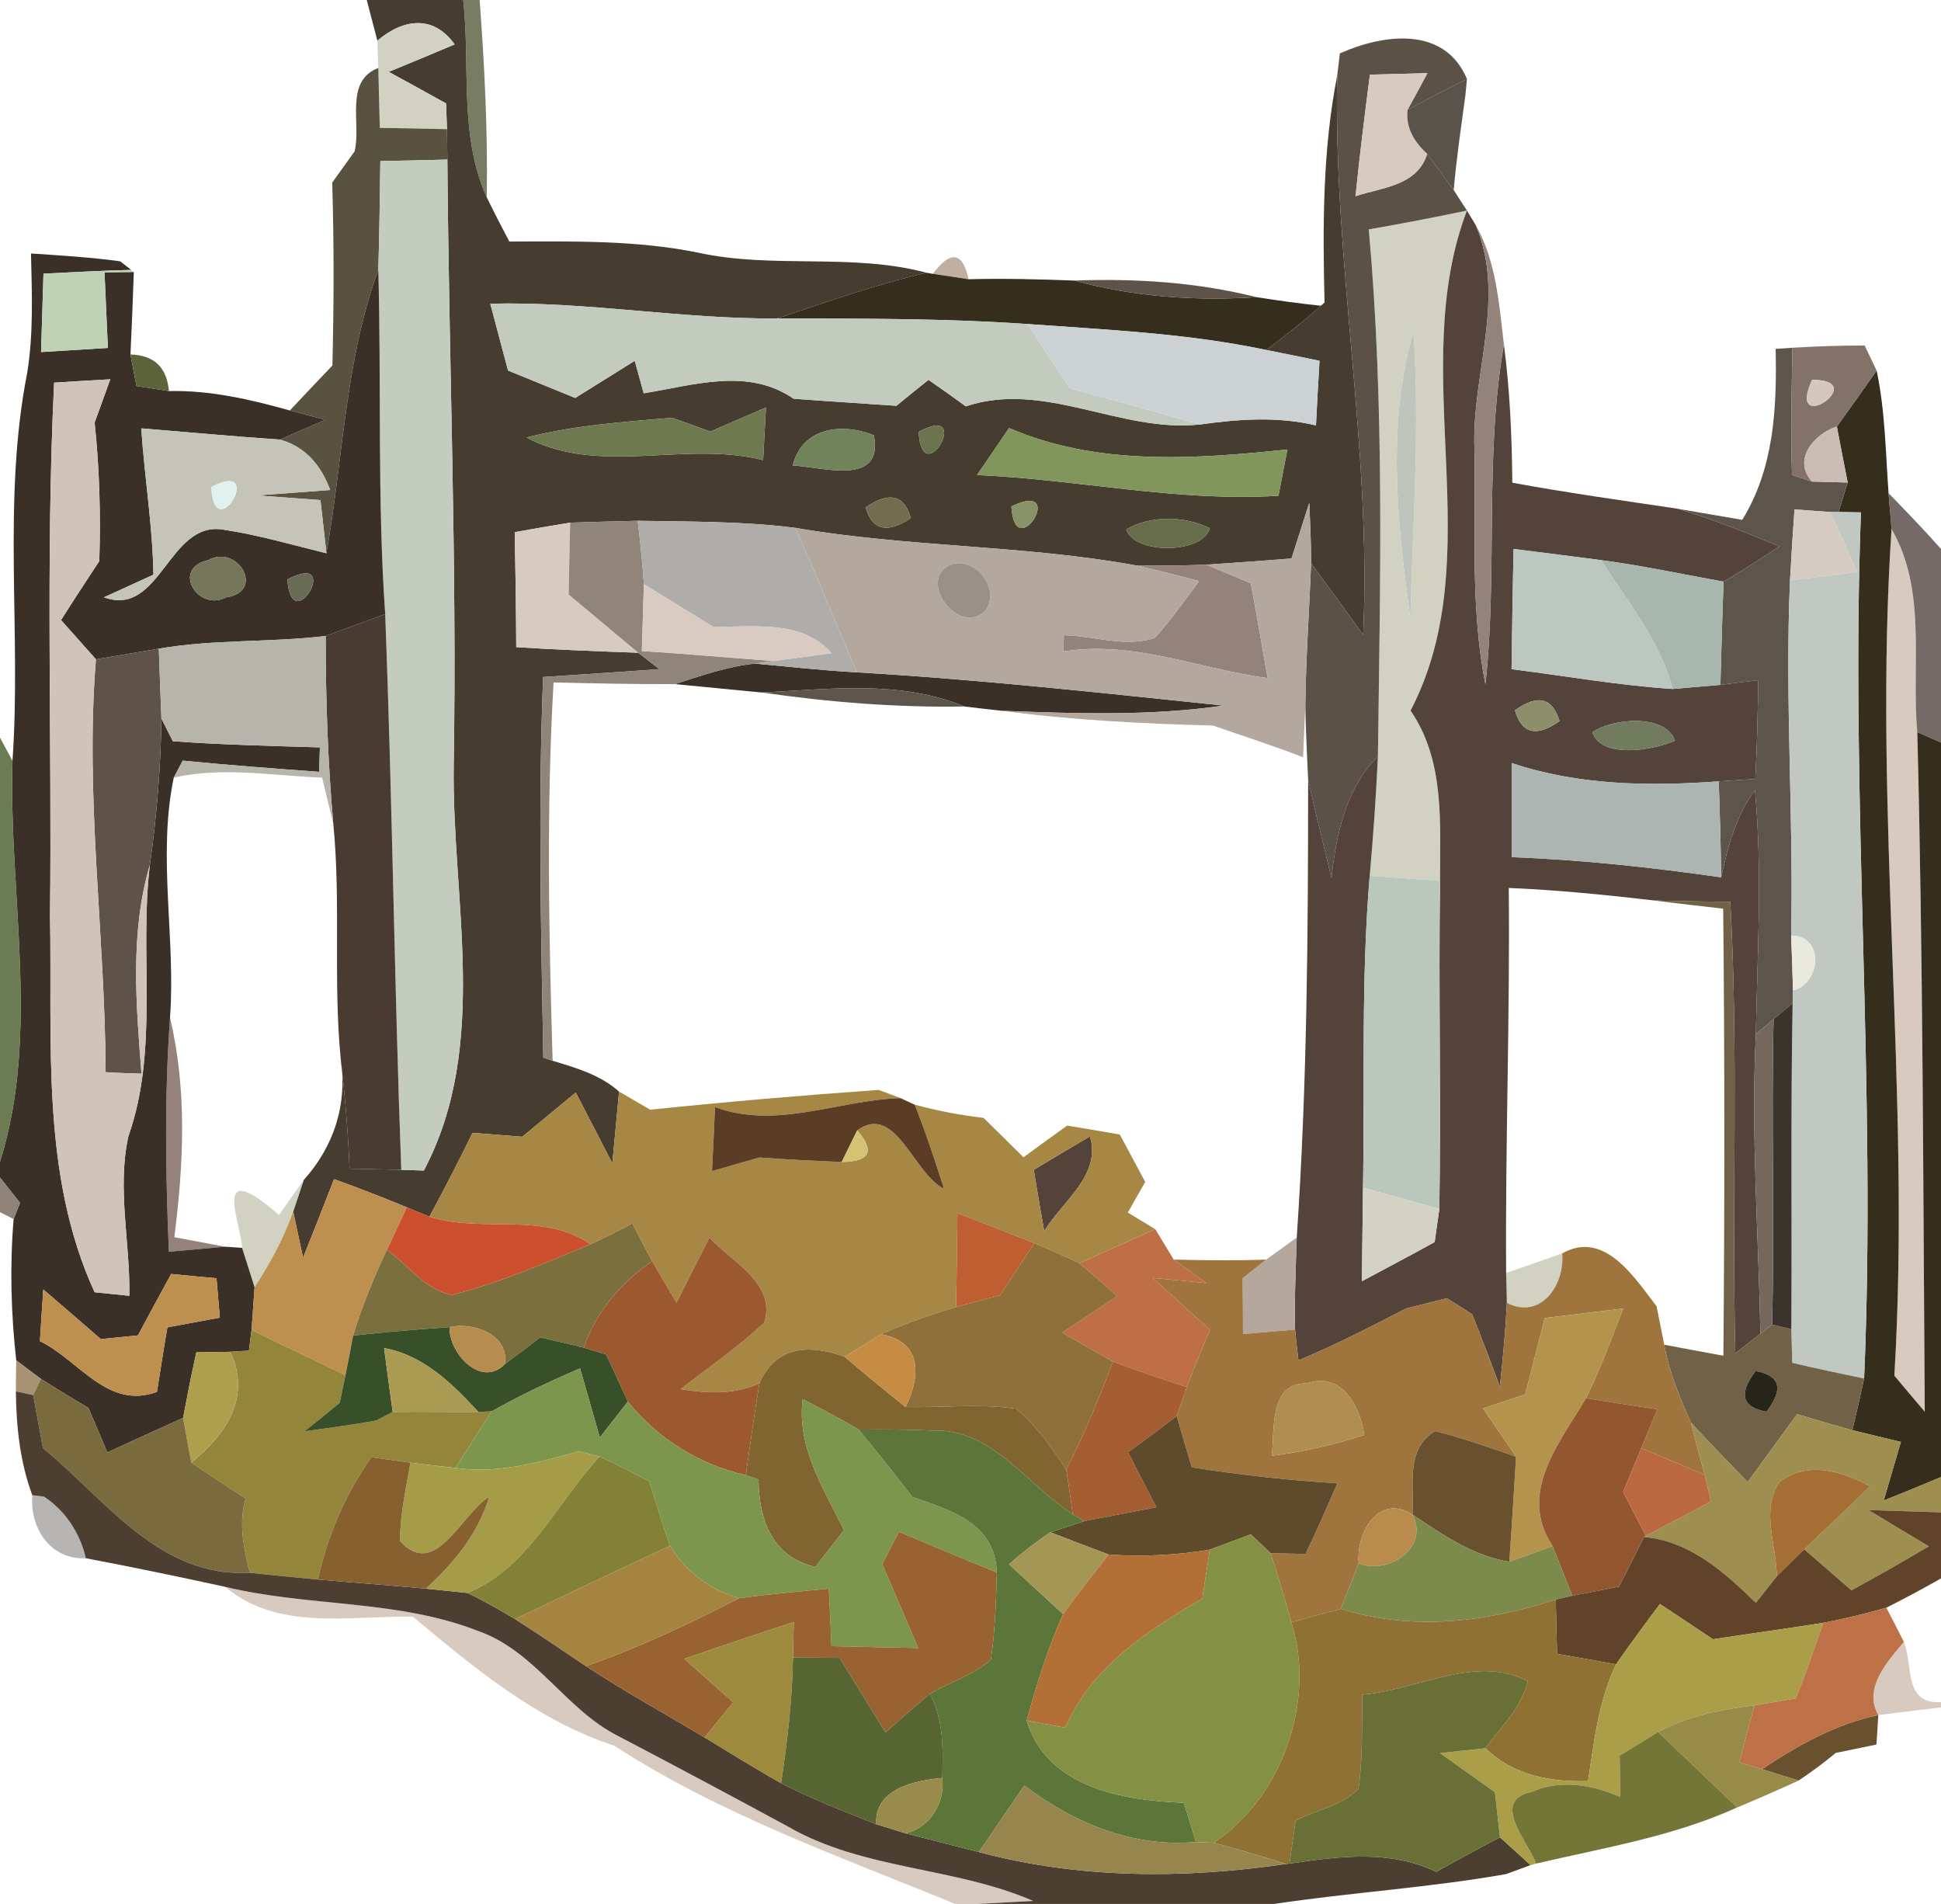 <?xml version="1.0" encoding="UTF-8" ?>
<!DOCTYPE svg PUBLIC "-//W3C//DTD SVG 1.1//EN" "http://www.w3.org/Graphics/SVG/1.1/DTD/svg11.dtd">
<svg width="104pt" height="102pt" viewBox="0 0 104 102" version="1.1" xmlns="http://www.w3.org/2000/svg">
<g id="#473c30ff">
<path fill="#473c30" opacity="1.00" d=" M 19.65 0.00 L 24.82 0.00 C 25.21 3.52 24.58 7.25 26.08 10.57 C 26.47 11.37 26.88 12.16 27.29 12.94 C 30.66 12.93 34.06 12.86 37.38 13.53 C 41.42 14.42 45.63 13.54 49.64 14.61 C 46.92 15.25 44.29 16.18 41.64 17.06 C 36.50 17.10 31.41 16.14 26.27 16.27 C 26.51 17.16 26.98 18.95 27.22 19.85 C 28.42 20.34 29.62 20.83 30.82 21.32 C 31.88 20.66 32.95 19.99 34.01 19.33 C 34.13 19.76 34.37 20.64 34.49 21.07 C 37.16 20.64 40.07 19.67 42.52 21.36 C 44.35 21.50 46.19 21.61 48.03 21.74 C 48.60 21.27 49.17 20.81 49.75 20.35 C 50.42 20.81 51.09 21.29 51.75 21.77 C 55.95 20.36 60.04 23.21 64.31 22.74 C 66.37 22.45 68.46 22.30 70.51 22.79 C 70.57 21.63 70.63 20.48 70.70 19.33 C 69.75 19.13 68.80 18.94 67.85 18.75 C 68.84 17.99 69.85 17.23 70.77 16.38 L 70.97 16.21 C 70.87 12.14 70.86 8.05 71.65 4.04 C 71.43 14.06 73.50 23.99 73.04 34.01 C 72.11 32.73 71.19 31.45 70.25 30.18 C 70.25 29.10 70.20 28.02 70.15 26.94 C 69.91 27.68 69.44 29.17 69.20 29.92 C 67.68 30.04 66.16 30.15 64.64 30.25 C 63.38 30.30 62.12 30.32 60.86 30.29 C 54.82 29.19 48.65 29.32 42.62 28.28 C 39.82 27.92 36.99 27.95 34.17 27.90 C 33.27 27.92 31.46 27.97 30.55 28.00 C 29.56 28.16 28.57 28.33 27.58 28.51 C 27.62 30.57 27.65 32.62 27.66 34.67 C 29.84 34.81 32.02 34.89 34.20 34.97 C 34.48 35.19 35.05 35.63 35.33 35.85 C 33.25 36.00 31.18 36.13 29.10 36.27 C 28.83 43.06 28.99 49.86 29.11 56.66 L 29.61 56.83 C 30.87 57.21 32.16 57.58 33.17 58.48 C 33.08 59.44 32.90 61.36 32.81 62.32 C 32.16 61.06 31.50 59.79 30.85 58.53 C 29.89 59.32 28.94 60.11 27.98 60.90 C 27.32 60.85 25.98 60.74 25.32 60.69 C 24.58 62.20 23.81 63.70 23.01 65.18 C 22.70 65.06 22.10 64.81 21.80 64.68 C 20.51 64.15 19.21 63.64 17.90 63.17 C 17.35 64.58 16.80 65.98 16.24 67.38 C 16.10 66.76 15.84 65.52 15.71 64.90 C 15.85 64.48 16.13 63.64 16.27 63.22 C 17.92 61.39 18.63 59.12 18.25 56.66 C 18.48 58.64 18.65 60.62 18.73 62.61 C 19.65 62.63 20.58 62.65 21.50 62.67 C 21.81 62.68 22.41 62.70 22.71 62.71 C 26.26 55.99 24.20 48.22 24.31 40.99 C 24.49 30.17 24.05 19.36 23.97 8.55 L 23.95 6.92 C 23.94 6.57 23.91 5.88 23.90 5.54 C 23.13 5.11 21.60 4.27 20.83 3.85 C 21.71 3.49 23.48 2.75 24.36 2.38 C 23.24 0.80 21.63 0.98 20.22 2.18 C 20.08 1.63 19.79 0.54 19.65 0.00 M 28.21 23.44 C 32.12 25.51 36.72 23.59 40.89 24.65 C 40.93 23.95 41.00 22.54 41.04 21.83 C 40.04 22.26 39.05 22.69 38.06 23.12 C 37.55 22.93 36.51 22.56 36.00 22.38 C 33.39 22.61 30.76 22.78 28.21 23.44 M 42.48 24.94 C 44.02 25.00 47.37 26.10 46.82 23.32 C 45.13 22.63 42.97 22.89 42.48 24.94 M 49.22 23.14 C 49.43 26.44 52.19 21.51 49.22 23.14 M 54.07 22.93 C 53.64 23.56 52.78 24.82 52.35 25.45 C 57.75 25.68 63.08 26.90 68.50 26.56 C 68.62 25.94 68.86 24.70 68.98 24.08 C 64.02 24.60 58.77 24.97 54.07 22.93 M 46.38 27.18 C 46.73 28.41 47.54 28.60 48.80 27.76 C 48.46 26.51 47.65 26.32 46.38 27.18 M 54.19 27.13 C 54.38 30.37 57.26 25.65 54.19 27.13 M 60.35 28.36 C 60.78 29.73 64.47 29.67 64.82 28.30 C 63.48 27.63 61.66 27.60 60.35 28.36 Z" />
</g>
<g id="#515838c8">
<path fill="#515838" opacity="0.78" d=" M 24.82 0.00 L 25.70 0.00 C 25.96 3.52 26.14 7.04 26.08 10.57 C 24.58 7.25 25.21 3.52 24.82 0.00 Z" />
</g>
<g id="#d2d2c2ff">
<path fill="#d2d2c2" opacity="1.00" d=" M 20.22 2.18 C 21.63 0.98 23.24 0.80 24.36 2.38 C 23.48 2.75 21.71 3.49 20.83 3.85 C 21.60 4.27 23.13 5.11 23.90 5.54 C 23.91 5.88 23.94 6.57 23.95 6.92 C 22.75 6.89 21.55 6.87 20.35 6.85 C 20.33 6.05 20.29 4.44 20.27 3.64 C 20.26 3.27 20.23 2.54 20.22 2.18 Z" />
<path fill="#d2d2c2" opacity="1.00" d=" M 73.34 12.29 C 75.10 11.98 76.85 11.65 78.60 11.28 C 75.33 19.89 79.90 29.76 75.58 38.07 C 77.43 40.76 77.15 44.09 77.16 47.19 C 76.22 47.12 74.33 46.99 73.39 46.92 C 73.58 44.79 73.73 42.65 73.83 40.51 C 73.95 31.11 74.19 21.67 73.34 12.29 M 75.57 33.14 C 75.69 28.03 76.09 22.90 75.73 17.80 C 74.29 22.67 74.87 28.13 75.57 33.14 Z" />
<path fill="#d2d2c2" opacity="1.00" d=" M 14.95 65.09 C 15.28 64.62 15.94 63.69 16.27 63.22 C 16.13 63.64 15.85 64.48 15.71 64.90 C 15.21 66.34 14.47 67.68 13.64 68.96 C 13.47 68.43 13.14 67.38 12.97 66.85 C 12.95 65.61 11.22 61.84 14.95 65.09 Z" />
<path fill="#d2d2c2" opacity="1.00" d=" M 80.70 68.20 C 81.45 67.94 82.95 67.41 83.70 67.15 C 83.86 68.80 82.58 70.73 80.74 69.80 C 80.73 69.40 80.71 68.60 80.70 68.20 Z" />
</g>
<g id="#5c5147ff">
<path fill="#5c5147" opacity="1.00" d=" M 71.79 2.86 C 74.10 1.83 77.39 1.36 78.60 4.23 C 77.53 4.76 76.47 5.32 75.42 5.88 C 75.69 5.39 76.22 4.41 76.48 3.92 C 75.71 3.94 74.17 3.98 73.40 4.00 C 73.12 6.17 72.85 8.33 72.63 10.51 C 74.08 10.03 75.93 9.96 76.47 8.24 C 76.94 8.89 77.42 9.54 77.89 10.18 C 78.07 10.46 78.42 11.01 78.60 11.28 C 76.85 11.65 75.10 11.98 73.34 12.29 C 74.19 21.67 73.95 31.11 73.83 40.51 C 72.10 42.28 71.60 44.67 71.34 47.04 C 70.93 45.28 70.47 43.53 70.09 41.76 C 70.03 40.43 69.96 39.11 69.94 37.78 C 69.97 35.24 70.15 32.71 70.25 30.18 C 71.19 31.45 72.11 32.73 73.04 34.01 C 73.50 23.99 71.43 14.06 71.65 4.04 L 71.79 2.86 Z" />
</g>
<g id="#595240ff">
<path fill="#595240" opacity="1.00" d=" M 19.00 8.11 C 19.37 6.64 18.43 4.35 20.27 3.64 C 20.29 4.44 20.33 6.05 20.35 6.85 C 21.55 6.87 22.75 6.89 23.95 6.92 L 23.97 8.55 C 22.77 8.58 21.58 8.61 20.38 8.63 C 20.35 10.58 20.33 12.53 20.27 14.47 C 18.48 19.36 18.39 24.58 17.49 29.64 C 17.41 28.93 17.25 27.50 17.17 26.79 C 16.32 26.73 14.60 26.60 13.75 26.54 C 15.06 26.45 16.38 26.35 17.69 26.25 C 17.21 24.94 16.36 23.92 14.99 23.55 C 15.60 23.28 16.81 22.76 17.42 22.49 L 15.53 21.99 C 16.29 21.18 17.05 20.38 17.81 19.58 C 17.89 16.31 17.90 13.05 17.80 9.78 C 18.10 9.36 18.70 8.53 19.00 8.11 Z" />
</g>
<g id="#d8cabeff">
<path fill="#d8cabe" opacity="1.00" d=" M 73.40 4.00 C 74.17 3.98 75.71 3.94 76.48 3.92 C 76.22 4.41 75.69 5.39 75.42 5.88 C 75.32 6.73 75.67 7.51 76.47 8.24 C 75.93 9.96 74.08 10.03 72.63 10.51 C 72.85 8.33 73.12 6.17 73.40 4.00 Z" />
<path fill="#d8cabe" opacity="1.00" d=" M 27.58 28.51 C 28.57 28.33 29.56 28.16 30.55 28.00 C 30.52 29.28 30.49 30.56 30.47 31.85 C 31.71 32.88 32.95 33.93 34.20 34.97 C 32.02 34.89 29.84 34.81 27.66 34.67 C 27.65 32.62 27.62 30.57 27.58 28.51 Z" />
<path fill="#d8cabe" opacity="1.00" d=" M 101.35 28.34 C 103.27 31.66 102.40 35.58 102.73 39.22 C 103.04 51.35 103.04 63.49 103.13 75.63 C 102.58 74.99 102.04 74.34 101.50 73.70 C 102.41 58.58 100.34 43.45 101.35 28.34 Z" />
<path fill="#d8cabe" opacity="1.00" d=" M 12.06 85.01 C 16.55 86.10 21.32 85.68 25.65 87.39 C 28.71 88.47 30.31 91.61 33.17 93.03 C 36.20 94.62 39.21 96.22 42.21 97.85 C 46.26 100.19 51.12 100.00 55.36 101.84 L 52.39 102.00 L 51.18 102.00 C 45.01 99.46 38.58 97.21 32.91 93.52 C 28.77 92.17 25.42 89.36 22.12 86.61 C 18.71 86.55 14.90 87.40 12.06 85.01 Z" />
<path fill="#d8cabe" opacity="1.00" d=" M 102.01 87.96 C 102.52 89.20 101.97 91.31 104.00 91.19 L 104.00 91.47 C 103.16 91.57 101.48 91.78 100.64 91.88 C 99.81 90.44 101.14 89.00 102.01 87.96 Z" />
</g>
<g id="#463e36e3">
<path fill="#463e36" opacity="0.89" d=" M 78.60 4.23 C 78.58 4.44 78.54 4.87 78.52 5.08 C 78.29 6.78 78.04 8.47 77.89 10.18 C 77.42 9.54 76.94 8.89 76.47 8.24 C 75.67 7.51 75.32 6.73 75.42 5.88 C 76.47 5.32 77.53 4.76 78.60 4.23 Z" />
</g>
<g id="#c4ccbfff">
<path fill="#c4ccbf" opacity="1.00" d=" M 20.38 8.63 C 21.58 8.61 22.77 8.58 23.97 8.55 C 24.05 19.36 24.49 30.17 24.31 40.99 C 24.20 48.22 26.26 55.99 22.71 62.71 C 22.41 62.70 21.81 62.68 21.50 62.67 C 21.13 52.75 21.02 42.82 20.64 32.90 C 20.21 26.77 20.44 20.61 20.27 14.47 C 20.33 12.53 20.35 10.58 20.38 8.63 Z" />
</g>
<g id="#53433aff">
<path fill="#53433a" opacity="1.00" d=" M 78.60 11.28 L 79.07 12.06 C 80.72 15.94 78.85 20.03 79.00 24.03 C 79.09 28.24 78.76 32.50 79.59 36.66 C 80.25 30.60 79.53 24.47 80.58 18.45 C 80.90 20.90 81.01 23.38 81.03 25.86 C 83.96 26.40 86.91 26.81 89.86 27.25 C 91.73 27.79 93.54 28.53 95.35 29.27 C 94.36 29.92 93.37 30.57 92.35 31.16 C 90.16 30.77 88.00 30.30 85.80 30.01 C 84.23 29.80 82.67 29.61 81.10 29.41 C 81.05 31.55 81.02 33.70 80.99 35.85 C 83.87 36.21 86.73 36.72 89.63 36.91 C 90.27 36.86 91.54 36.74 92.18 36.69 C 92.69 36.62 93.70 36.50 94.21 36.44 C 94.18 38.20 94.15 39.97 94.05 41.73 C 93.56 41.76 92.58 41.83 92.09 41.86 C 88.37 42.13 84.58 42.08 81.00 40.88 C 81.00 42.56 81.00 44.24 81.00 45.92 C 84.76 46.06 88.50 46.47 92.22 47.00 C 92.58 45.36 93.01 43.70 94.03 42.33 C 94.44 46.68 94.16 51.05 94.08 55.40 C 93.81 60.75 94.23 66.10 94.32 71.45 C 93.99 71.71 93.32 72.24 92.98 72.50 C 92.78 64.44 93.16 56.36 92.71 48.31 C 91.35 48.30 89.99 48.28 88.63 48.24 C 86.04 47.94 83.45 47.68 80.84 47.57 C 80.91 54.44 80.65 61.32 80.70 68.20 C 80.71 68.60 80.73 69.40 80.74 69.80 C 80.66 71.30 80.53 72.79 80.36 74.28 C 79.89 72.99 79.39 71.69 78.88 70.41 C 78.54 70.19 77.86 69.76 77.52 69.55 C 76.98 69.69 75.89 69.96 75.34 70.10 C 73.44 71.08 71.54 72.06 69.57 72.88 C 69.52 72.47 69.43 71.64 69.39 71.23 C 69.35 69.59 69.43 67.94 69.48 66.30 C 70.04 58.13 70.09 49.94 70.09 41.76 C 70.47 43.53 70.93 45.28 71.34 47.04 C 71.60 44.67 72.10 42.28 73.83 40.51 C 73.73 42.65 73.58 44.79 73.39 46.92 C 72.92 52.48 73.13 58.06 73.03 63.63 C 73.01 65.30 72.99 66.97 72.97 68.64 C 74.27 67.94 75.58 67.26 76.87 66.54 C 76.93 66.10 77.06 65.21 77.12 64.77 C 77.22 58.91 77.07 53.05 77.16 47.19 C 77.15 44.09 77.43 40.76 75.58 38.07 C 79.90 29.76 75.33 19.89 78.60 11.28 M 81.17 38.06 C 81.54 39.32 82.34 39.50 83.56 38.63 C 83.18 37.37 82.38 37.18 81.17 38.06 M 85.32 39.23 C 85.82 40.66 88.55 40.21 89.74 39.68 C 89.26 38.25 86.45 38.45 85.32 39.23 Z" />
<path fill="#53433a" opacity="1.00" d=" M 55.39 62.67 C 56.39 62.07 57.39 61.47 58.40 60.88 C 59.03 62.95 56.90 64.38 55.95 65.96 C 55.75 64.86 55.57 63.77 55.39 62.67 Z" />
</g>
<g id="#93837aff">
<path fill="#93837a" opacity="1.00" d=" M 79.07 12.06 C 80.17 14.00 80.32 16.28 80.58 18.45 C 79.53 24.47 80.25 30.60 79.59 36.66 C 78.76 32.50 79.09 28.24 79.00 24.03 C 78.85 20.03 80.72 15.94 79.07 12.06 Z" />
<path fill="#93837a" opacity="1.00" d=" M 60.86 30.29 C 62.12 30.32 63.38 30.30 64.64 30.25 C 65.24 30.50 66.42 31.00 67.02 31.25 C 67.33 32.94 67.63 34.63 67.92 36.33 C 64.27 35.84 60.73 34.30 56.98 34.90 L 57.00 34.03 C 58.61 34.06 60.31 34.71 61.88 34.17 C 62.74 33.21 63.49 32.16 64.25 31.13 C 63.13 30.83 62.00 30.55 60.86 30.29 Z" />
<path fill="#93837a" opacity="1.00" d=" M 9.05 67.06 C 8.87 62.88 8.81 58.70 9.11 54.52 C 10.03 58.41 9.84 62.36 9.34 66.28 C 10.02 66.41 11.37 66.66 12.05 66.79 C 11.30 66.86 9.80 66.99 9.05 67.06 Z" />
</g>
<g id="#3a3027ff">
<path fill="#3a3027" opacity="1.00" d=" M 1.66 13.58 C 3.26 13.69 4.86 13.78 6.44 14.00 L 7.03 14.46 C 5.46 14.50 3.90 14.58 2.33 14.66 C 2.29 16.06 2.24 17.46 2.20 18.86 C 3.39 18.79 4.59 18.71 5.78 18.64 C 5.72 17.29 5.66 15.94 5.60 14.59 L 7.17 14.57 C 7.12 16.05 7.06 17.52 6.99 18.99 C 7.07 19.42 7.23 20.26 7.31 20.68 C 7.74 20.75 8.61 20.88 9.05 20.95 C 11.26 20.90 13.42 21.40 15.53 21.99 L 17.42 22.49 C 16.81 22.76 15.60 23.28 14.99 23.55 C 12.51 23.38 10.04 23.15 7.57 22.95 C 7.74 25.57 8.18 28.17 8.22 30.79 C 7.56 31.09 6.23 31.70 5.57 32.00 C 8.60 33.10 9.02 27.91 11.94 28.37 C 13.82 28.65 15.65 29.19 17.49 29.64 C 18.39 24.58 18.48 19.36 20.27 14.47 C 20.44 20.61 20.21 26.77 20.64 32.90 C 19.84 33.19 18.25 33.78 17.45 34.07 C 14.48 34.43 11.46 34.24 8.51 34.75 C 7.67 34.89 5.98 35.18 5.14 35.32 C 4.67 34.79 3.73 33.74 3.27 33.22 C 3.94 32.16 4.63 31.11 5.32 30.06 C 5.40 27.58 5.33 25.10 5.07 22.64 C 5.28 22.06 5.70 20.90 5.91 20.32 C 5.16 20.36 3.66 20.45 2.90 20.50 C 2.44 30.00 2.79 39.54 2.68 49.05 C 2.81 55.81 2.17 62.92 5.07 69.23 C 5.54 69.28 6.46 69.37 6.93 69.42 C 6.98 66.57 6.26 63.68 6.88 60.87 C 8.53 56.19 7.45 51.16 8.03 46.33 C 8.40 43.73 8.61 41.12 8.65 38.50 C 8.80 38.80 9.11 39.41 9.26 39.71 C 11.88 39.90 14.51 39.96 17.14 40.04 L 17.10 41.35 C 14.66 41.17 12.23 40.99 9.79 40.75 C 9.67 40.98 9.43 41.44 9.31 41.66 C 8.43 45.87 9.42 50.24 9.11 54.52 C 8.81 58.70 8.87 62.88 9.05 67.06 C 9.80 66.99 11.30 66.86 12.05 66.79 L 12.97 66.85 C 13.14 67.38 13.47 68.43 13.64 68.96 C 13.60 69.53 13.52 70.68 13.48 71.25 C 13.44 71.53 13.37 72.08 13.34 72.36 C 13.09 72.37 12.59 72.40 12.34 72.42 L 10.52 72.45 C 10.26 73.61 10.03 74.79 9.81 75.96 C 8.45 76.57 7.10 77.19 5.75 77.81 C 5.50 77.21 4.99 76.02 4.74 75.43 C 3.88 74.92 3.03 74.40 2.19 73.87 C 1.86 73.62 1.20 73.13 0.87 72.88 C 0.59 70.37 0.52 67.83 0.73 65.31 L 1.07 64.44 C 0.80 64.10 0.27 63.42 0.00 63.08 L 0.00 62.25 C 2.17 55.32 0.45 47.90 0.67 40.76 C 1.15 33.83 0.11 26.82 1.46 19.96 C 1.80 17.85 1.71 15.71 1.66 13.58 M 11.16 30.01 C 9.16 30.43 10.60 32.80 12.12 32.00 C 14.26 31.68 12.71 29.12 11.16 30.01 M 15.40 31.04 C 15.62 34.31 18.40 29.46 15.40 31.04 M 9.17 68.25 C 8.57 69.35 7.98 70.44 7.39 71.54 C 6.89 71.59 5.90 71.69 5.40 71.74 C 4.38 70.85 3.35 69.96 2.32 69.08 C 2.27 69.77 2.18 71.16 2.14 71.85 C 4.26 72.88 5.74 75.53 8.41 74.57 C 8.59 73.42 8.77 72.26 8.97 71.11 C 9.67 70.98 11.07 70.72 11.78 70.59 C 11.73 70.06 11.65 69.01 11.60 68.48 C 10.99 68.43 9.78 68.31 9.17 68.25 Z" />
<path fill="#3a3027" opacity="1.00" d=" M 36.16 36.65 C 37.57 36.20 38.98 35.70 40.46 35.55 C 42.27 35.72 44.09 35.92 45.91 36.02 C 52.47 36.40 59.01 37.12 65.55 37.80 C 61.62 38.37 57.65 38.23 53.69 38.08 C 53.19 38.03 52.19 37.91 51.68 37.85 C 48.22 36.42 44.46 36.92 40.83 37.10 C 39.27 36.95 37.72 36.80 36.16 36.65 Z" />
</g>
<g id="#c0d2b5ff">
<path fill="#c0d2b5" opacity="1.00" d=" M 2.33 14.66 C 3.90 14.58 5.46 14.50 7.03 14.46 L 7.17 14.57 L 5.60 14.59 C 5.66 15.94 5.72 17.29 5.78 18.64 C 4.59 18.71 3.39 18.79 2.20 18.86 C 2.24 17.46 2.29 16.06 2.33 14.66 Z" />
</g>
<g id="#c1afa1ff">
<path fill="#c1afa1" opacity="1.00" d=" M 49.98 14.67 C 50.94 13.39 51.58 13.49 51.90 14.96 C 51.42 14.88 50.46 14.74 49.98 14.67 Z" />
</g>
<g id="#362e1dff">
<path fill="#362e1d" opacity="1.00" d=" M 41.64 17.06 C 44.29 16.18 46.92 15.25 49.64 14.61 L 49.98 14.67 C 50.46 14.74 51.42 14.88 51.90 14.96 C 53.79 14.91 55.68 14.96 57.57 15.03 C 60.75 15.91 64.05 16.13 67.33 15.92 C 68.47 16.10 69.62 16.26 70.77 16.38 C 69.85 17.23 68.84 17.99 67.85 18.75 C 63.64 17.86 59.34 17.67 55.06 17.36 C 50.59 17.05 46.11 17.07 41.64 17.06 Z" />
<path fill="#362e1d" opacity="1.00" d=" M 100.55 19.85 C 101.01 22.01 101.03 24.22 101.19 26.42 C 101.23 26.90 101.31 27.86 101.35 28.34 C 100.34 43.45 102.41 58.58 101.50 73.70 C 102.04 74.34 102.58 74.99 103.13 75.63 C 103.04 63.49 103.04 51.35 102.73 39.22 L 104.00 39.78 L 104.00 79.13 C 102.98 79.56 101.96 79.98 100.93 80.39 C 101.16 79.60 101.62 78.03 101.85 77.25 C 101.20 77.09 99.90 76.78 99.25 76.62 C 99.47 75.70 99.68 74.78 99.88 73.85 C 100.55 58.39 99.13 42.92 99.71 27.45 L 98.51 27.43 L 99.00 25.85 C 98.85 25.10 98.56 23.60 98.42 22.85 C 99.14 21.85 99.85 20.86 100.55 19.85 Z" />
</g>
<g id="#5f5349ff">
<path fill="#5f5349" opacity="1.00" d=" M 57.57 15.03 C 60.85 14.91 64.14 15.12 67.33 15.92 C 64.05 16.13 60.75 15.91 57.57 15.03 Z" />
<path fill="#5f5349" opacity="1.00" d=" M 5.14 35.32 C 5.98 35.18 7.67 34.89 8.51 34.75 C 8.55 36.00 8.60 37.25 8.65 38.50 C 8.61 41.12 8.40 43.73 8.03 46.33 C 6.96 49.97 7.29 53.79 7.58 57.52 C 6.94 57.50 6.30 57.48 5.66 57.44 C 5.63 50.06 4.54 42.70 5.14 35.32 Z" />
</g>
<g id="#c3cabeff">
<path fill="#c3cabe" opacity="1.00" d=" M 26.27 16.27 C 31.41 16.14 36.50 17.10 41.64 17.06 C 46.11 17.07 50.59 17.05 55.06 17.36 C 55.81 18.51 56.57 19.66 57.32 20.80 C 59.66 21.42 61.98 22.09 64.31 22.74 C 60.04 23.21 55.95 20.36 51.75 21.77 C 51.09 21.29 50.42 20.81 49.75 20.35 C 49.17 20.81 48.60 21.27 48.03 21.74 C 46.19 21.61 44.35 21.50 42.52 21.36 C 40.07 19.67 37.16 20.64 34.49 21.07 C 34.37 20.64 34.13 19.76 34.01 19.33 C 32.95 19.99 31.88 20.66 30.82 21.32 C 29.62 20.83 28.42 20.34 27.22 19.85 C 26.98 18.95 26.51 17.16 26.27 16.27 Z" />
</g>
<g id="#ccd2d4ff">
<path fill="#ccd2d4" opacity="1.00" d=" M 55.06 17.36 C 59.34 17.67 63.64 17.86 67.85 18.75 C 68.80 18.94 69.75 19.13 70.70 19.33 C 70.63 20.48 70.57 21.63 70.51 22.79 C 68.46 22.30 66.37 22.45 64.31 22.74 C 61.98 22.09 59.66 21.42 57.32 20.80 C 56.57 19.66 55.81 18.51 55.06 17.36 Z" />
</g>
<g id="#bfc4bcff">
<path fill="#bfc4bc" opacity="1.00" d=" M 75.57 33.14 C 74.87 28.13 74.29 22.67 75.73 17.80 C 76.09 22.90 75.69 28.03 75.57 33.14 Z" />
</g>
<g id="#5d6439ff">
<path fill="#5d6439" opacity="1.00" d=" M 6.99 18.99 C 8.26 19.03 8.94 19.68 9.05 20.95 C 8.61 20.88 7.74 20.75 7.31 20.68 C 7.23 20.26 7.07 19.42 6.99 18.99 Z" />
</g>
<g id="#5d544bff">
<path fill="#5d544b" opacity="1.00" d=" M 95.14 18.69 L 96.04 18.63 C 96.00 20.90 95.94 23.18 96.02 25.45 L 97.09 25.80 C 97.57 25.81 98.52 25.84 99.00 25.85 L 98.51 27.43 L 98.05 27.43 C 97.57 27.39 96.62 27.33 96.15 27.29 C 96.06 28.56 95.98 29.82 95.91 31.09 C 95.63 37.43 96.11 43.77 95.97 50.12 C 96.00 50.85 96.05 52.32 96.07 53.06 L 96.05 53.75 C 95.80 53.96 95.29 54.39 95.03 54.60 L 94.08 55.40 C 94.16 51.05 94.44 46.68 94.03 42.33 C 93.01 43.70 92.58 45.36 92.22 47.00 C 92.20 45.28 92.15 43.57 92.09 41.86 C 92.58 41.83 93.56 41.76 94.05 41.73 C 94.15 39.97 94.18 38.20 94.21 36.44 C 93.70 36.50 92.69 36.62 92.18 36.69 C 92.23 34.84 92.28 33.00 92.35 31.16 C 93.37 30.57 94.36 29.92 95.35 29.27 C 93.54 28.53 91.73 27.79 89.86 27.25 C 90.73 27.40 92.48 27.70 93.35 27.85 C 95.06 25.08 95.21 21.85 95.14 18.69 Z" />
<path fill="#5d544b" opacity="1.00" d=" M 40.83 37.10 C 44.46 36.92 48.22 36.42 51.68 37.85 C 48.05 37.91 44.42 37.62 40.83 37.10 Z" />
</g>
<g id="#827268ff">
<path fill="#827268" opacity="1.00" d=" M 96.04 18.63 C 97.33 18.55 98.62 18.51 99.91 18.51 L 100.55 19.85 C 99.85 20.86 99.14 21.85 98.42 22.85 C 97.23 23.24 96.01 24.60 97.09 25.80 L 96.02 25.45 C 95.94 23.18 96.00 20.90 96.04 18.63 M 97.09 20.35 C 95.67 23.50 100.32 20.34 97.09 20.35 Z" />
</g>
<g id="#d6c7bdff">
<path fill="#d6c7bd" opacity="1.00" d=" M 97.09 20.35 C 100.32 20.34 95.67 23.50 97.09 20.35 Z" />
</g>
<g id="#d1c3b8ff">
<path fill="#d1c3b8" opacity="1.00" d=" M 2.90 20.50 C 3.66 20.45 5.16 20.36 5.91 20.32 C 5.70 20.90 5.28 22.06 5.07 22.64 C 5.33 25.10 5.40 27.58 5.32 30.06 C 4.63 31.11 3.94 32.16 3.27 33.22 C 3.73 33.74 4.67 34.79 5.14 35.32 C 4.54 42.70 5.63 50.06 5.66 57.44 C 6.30 57.48 6.94 57.50 7.58 57.52 C 7.29 53.79 6.96 49.97 8.03 46.33 C 7.45 51.16 8.53 56.19 6.88 60.87 C 6.26 63.68 6.98 66.57 6.93 69.42 C 6.46 69.37 5.54 69.28 5.07 69.23 C 2.17 62.92 2.81 55.81 2.68 49.05 C 2.79 39.54 2.44 30.00 2.90 20.50 Z" />
</g>
<g id="#6f7950ff">
<path fill="#6f7950" opacity="1.00" d=" M 28.21 23.44 C 30.76 22.78 33.39 22.61 36.00 22.38 C 36.51 22.56 37.55 22.93 38.06 23.12 C 39.05 22.69 40.04 22.26 41.04 21.83 C 41.00 22.54 40.93 23.95 40.89 24.65 C 36.72 23.59 32.12 25.51 28.21 23.44 Z" />
</g>
<g id="#c5c4b8ff">
<path fill="#c5c4b8" opacity="1.00" d=" M 7.57 22.95 C 10.04 23.15 12.51 23.38 14.99 23.55 C 16.36 23.92 17.21 24.94 17.69 26.25 C 16.38 26.35 15.06 26.45 13.75 26.54 C 14.60 26.60 16.32 26.73 17.17 26.79 C 17.25 27.50 17.41 28.93 17.49 29.64 C 15.65 29.19 13.82 28.65 11.94 28.37 C 9.02 27.91 8.60 33.10 5.57 32.00 C 6.23 31.70 7.56 31.09 8.22 30.79 C 8.18 28.17 7.74 25.57 7.57 22.95 M 11.32 26.09 C 11.49 29.42 14.30 24.53 11.32 26.09 Z" />
</g>
<g id="#71835aff">
<path fill="#71835a" opacity="1.00" d=" M 42.48 24.94 C 42.97 22.89 45.13 22.63 46.82 23.32 C 47.37 26.10 44.02 25.00 42.48 24.94 Z" />
</g>
<g id="#6c734fff">
<path fill="#6c734f" opacity="1.00" d=" M 49.22 23.14 C 52.19 21.51 49.43 26.44 49.22 23.14 Z" />
</g>
<g id="#81965bff">
<path fill="#81965b" opacity="1.00" d=" M 54.07 22.93 C 58.77 24.97 64.02 24.60 68.98 24.08 C 68.86 24.70 68.62 25.94 68.50 26.56 C 63.08 26.90 57.75 25.68 52.35 25.45 C 52.78 24.82 53.64 23.56 54.07 22.93 Z" />
</g>
<g id="#cabbb3ff">
<path fill="#cabbb3" opacity="1.00" d=" M 97.09 25.80 C 96.01 24.60 97.23 23.24 98.42 22.85 C 98.56 23.60 98.85 25.10 99.00 25.85 C 98.52 25.84 97.57 25.81 97.09 25.80 Z" />
</g>
<g id="#e1f0f1ff">
<path fill="#e1f0f1" opacity="1.00" d=" M 11.32 26.09 C 14.30 24.53 11.49 29.42 11.32 26.09 Z" />
</g>
<g id="#736d50ff">
<path fill="#736d50" opacity="1.00" d=" M 46.38 27.18 C 47.65 26.32 48.46 26.51 48.80 27.76 C 47.54 28.60 46.73 28.41 46.38 27.18 Z" />
</g>
<g id="#889368ff">
<path fill="#889368" opacity="1.00" d=" M 54.19 27.13 C 57.26 25.65 54.38 30.37 54.19 27.13 Z" />
</g>
<g id="#b4a79dff">
<path fill="#b4a79d" opacity="1.00" d=" M 70.15 26.94 C 70.20 28.02 70.25 29.10 70.25 30.18 C 70.15 32.71 69.97 35.24 69.94 37.78 C 69.91 38.48 69.85 39.87 69.82 40.57 C 68.23 39.95 66.60 39.43 64.99 38.87 C 61.21 38.77 57.44 38.58 53.69 38.08 C 57.65 38.23 61.62 38.37 65.55 37.80 C 59.01 37.12 52.47 36.40 45.91 36.02 C 44.82 33.43 43.75 30.84 42.62 28.28 C 48.65 29.32 54.82 29.19 60.86 30.29 C 62.00 30.55 63.13 30.83 64.25 31.13 C 63.49 32.16 62.74 33.21 61.88 34.17 C 60.31 34.71 58.61 34.06 57.00 34.03 L 56.98 34.90 C 60.73 34.30 64.27 35.84 67.92 36.33 C 67.63 34.63 67.33 32.94 67.02 31.25 C 66.42 31.00 65.24 30.50 64.64 30.25 C 66.16 30.15 67.68 30.04 69.20 29.92 C 69.44 29.17 69.91 27.68 70.15 26.94 M 51.10 30.20 C 49.02 30.81 51.20 34.06 52.72 32.80 C 53.69 31.73 52.42 29.92 51.10 30.20 Z" />
<path fill="#b4a79d" opacity="1.00" d=" M 67.84 67.48 C 68.25 67.19 69.07 66.60 69.48 66.30 C 69.43 67.94 69.35 69.59 69.39 71.23 C 68.46 71.31 67.53 71.39 66.60 71.47 C 66.60 70.47 66.59 69.47 66.58 68.48 C 66.90 68.23 67.53 67.73 67.84 67.48 Z" />
</g>
<g id="#d6cbc2ff">
<path fill="#d6cbc2" opacity="1.00" d=" M 96.15 27.29 C 96.62 27.33 97.57 27.39 98.05 27.43 C 98.56 28.48 99.02 29.57 99.50 30.64 C 98.30 30.79 97.10 30.94 95.91 31.09 C 95.98 29.82 96.06 28.56 96.15 27.29 Z" />
</g>
<g id="#c1c8c1ff">
<path fill="#c1c8c1" opacity="1.00" d=" M 98.05 27.43 L 98.51 27.43 L 99.71 27.45 C 99.13 42.92 100.55 58.39 99.88 73.85 C 98.60 73.58 97.31 73.32 96.03 73.01 C 96.02 72.56 95.99 71.66 95.98 71.21 C 96.02 65.39 95.94 59.57 96.05 53.75 L 96.07 53.06 C 97.58 52.68 97.76 50.13 95.97 50.12 C 96.11 43.77 95.63 37.43 95.91 31.09 C 97.10 30.94 98.30 30.79 99.50 30.64 C 99.02 29.57 98.56 28.48 98.05 27.43 Z" />
</g>
<g id="#61544edd">
<path fill="#61544e" opacity="0.87" d=" M 101.19 26.42 C 102.14 27.40 103.09 28.38 104.00 29.41 L 104.00 39.78 L 102.73 39.22 C 102.40 35.58 103.27 31.66 101.35 28.34 C 101.31 27.86 101.23 26.90 101.19 26.42 Z" />
</g>
<g id="#908578ff">
<path fill="#908578" opacity="1.00" d=" M 30.55 28.00 C 31.46 27.97 33.27 27.92 34.17 27.90 C 34.30 29.03 34.43 30.16 34.50 31.30 C 34.47 32.19 34.42 33.98 34.39 34.88 C 36.74 35.02 39.08 35.24 41.43 35.41 L 40.46 35.55 C 38.98 35.70 37.57 36.20 36.16 36.65 C 34.00 36.66 31.83 36.61 29.66 36.56 C 29.27 43.31 29.41 50.07 29.61 56.83 L 29.11 56.66 C 28.99 49.86 28.83 43.06 29.10 36.27 C 31.18 36.13 33.25 36.00 35.33 35.85 C 35.05 35.63 34.48 35.19 34.20 34.97 C 32.95 33.93 31.71 32.88 30.47 31.85 C 30.49 30.56 30.52 29.28 30.55 28.00 Z" />
</g>
<g id="#afada9ff">
<path fill="#afada9" opacity="1.00" d=" M 34.17 27.90 C 36.99 27.95 39.82 27.92 42.62 28.28 C 43.75 30.84 44.82 33.43 45.91 36.02 C 44.09 35.92 42.27 35.72 40.46 35.55 L 41.43 35.41 C 42.21 35.31 43.77 35.10 44.55 34.99 C 42.92 33.15 40.36 33.63 38.19 33.57 C 36.96 32.81 35.73 32.05 34.50 31.30 C 34.43 30.16 34.30 29.03 34.17 27.90 Z" />
</g>
<g id="#676c4bff">
<path fill="#676c4b" opacity="1.00" d=" M 60.35 28.36 C 61.66 27.60 63.48 27.63 64.82 28.30 C 64.47 29.67 60.78 29.73 60.35 28.36 Z" />
</g>
<g id="#bcc7c2ff">
<path fill="#bcc7c2" opacity="1.00" d=" M 81.10 29.41 C 82.67 29.61 84.23 29.80 85.80 30.01 C 87.21 32.23 88.95 34.32 89.63 36.91 C 86.73 36.72 83.87 36.21 80.99 35.85 C 81.02 33.70 81.05 31.55 81.10 29.41 Z" />
</g>
<g id="#76765aff">
<path fill="#76765a" opacity="1.00" d=" M 11.16 30.01 C 12.71 29.12 14.26 31.68 12.12 32.00 C 10.60 32.80 9.16 30.43 11.16 30.01 Z" />
</g>
<g id="#9b9087ff">
<path fill="#9b9087" opacity="1.00" d=" M 51.10 30.20 C 52.42 29.92 53.69 31.73 52.72 32.80 C 51.20 34.06 49.02 30.81 51.10 30.20 Z" />
</g>
<g id="#a8b7adff">
<path fill="#a8b7ad" opacity="1.00" d=" M 85.80 30.01 C 88.00 30.30 90.16 30.77 92.35 31.16 C 92.28 33.00 92.23 34.84 92.18 36.69 C 91.54 36.74 90.27 36.86 89.63 36.91 C 88.95 34.32 87.21 32.23 85.80 30.01 Z" />
</g>
<g id="#696c54ff">
<path fill="#696c54" opacity="1.00" d=" M 15.40 31.04 C 18.40 29.46 15.62 34.31 15.40 31.04 Z" />
</g>
<g id="#d9cac2ff">
<path fill="#d9cac2" opacity="1.00" d=" M 34.50 31.30 C 35.73 32.05 36.96 32.81 38.19 33.57 C 40.36 33.63 42.92 33.15 44.55 34.99 C 43.77 35.10 42.21 35.31 41.43 35.41 C 39.08 35.24 36.74 35.02 34.39 34.88 C 34.42 33.98 34.47 32.19 34.50 31.30 Z" />
</g>
<g id="#493b31ff">
<path fill="#493b31" opacity="1.00" d=" M 17.45 34.07 C 18.25 33.78 19.84 33.19 20.64 32.90 C 21.02 42.82 21.13 52.75 21.50 62.67 C 20.58 62.65 19.65 62.63 18.73 62.61 C 18.65 60.62 18.48 58.64 18.25 56.66 C 17.85 52.50 18.27 48.31 17.86 44.15 C 17.56 40.80 17.45 37.43 17.45 34.07 Z" />
</g>
<g id="#b6b4abff">
<path fill="#b6b4ab" opacity="1.00" d=" M 8.51 34.75 C 11.46 34.24 14.48 34.43 17.45 34.07 C 17.45 37.43 17.56 40.80 17.86 44.15 C 17.71 43.53 17.41 42.28 17.26 41.66 C 14.62 41.56 11.93 41.06 9.31 41.66 C 9.43 41.44 9.67 40.98 9.79 40.75 C 12.23 40.99 14.66 41.17 17.10 41.35 L 17.14 40.04 C 14.51 39.96 11.88 39.90 9.26 39.71 C 9.11 39.41 8.80 38.80 8.65 38.50 C 8.60 37.25 8.55 36.00 8.51 34.75 Z" />
</g>
<g id="#8c8f6aff">
<path fill="#8c8f6a" opacity="1.00" d=" M 81.17 38.06 C 82.38 37.18 83.18 37.37 83.56 38.63 C 82.34 39.50 81.54 39.32 81.17 38.06 Z" />
</g>
<g id="#717c5fff">
<path fill="#717c5f" opacity="1.00" d=" M 85.32 39.23 C 86.45 38.45 89.26 38.25 89.74 39.68 C 88.55 40.21 85.82 40.66 85.32 39.23 Z" />
</g>
<g id="#526434da">
<path fill="#526434" opacity="0.85" d=" M 0.00 39.52 L 0.67 40.76 C 0.45 47.90 2.17 55.32 0.00 62.25 L 0.00 39.52 Z" />
</g>
<g id="#acb5b1ff">
<path fill="#acb5b1" opacity="1.00" d=" M 81.00 40.88 C 84.58 42.08 88.37 42.13 92.09 41.86 C 92.15 43.57 92.20 45.28 92.22 47.00 C 88.50 46.47 84.76 46.06 81.00 45.92 C 81.00 44.24 81.00 42.56 81.00 40.88 Z" />
</g>
<g id="#bac7bcff">
<path fill="#bac7bc" opacity="1.00" d=" M 73.03 63.63 C 73.13 58.06 72.92 52.48 73.39 46.92 C 74.33 46.99 76.22 47.12 77.16 47.19 C 77.07 53.05 77.22 58.91 77.12 64.77 C 75.76 64.39 74.39 64.00 73.03 63.63 Z" />
</g>
<g id="#706147ff">
<path fill="#706147" opacity="1.00" d=" M 88.63 48.24 C 89.99 48.28 91.35 48.30 92.71 48.31 C 93.16 56.36 92.78 64.44 92.98 72.50 C 93.32 72.24 93.99 71.71 94.32 71.45 L 94.95 70.96 L 95.98 71.21 C 95.99 71.66 96.02 72.56 96.03 73.01 C 97.31 73.32 98.60 73.58 99.88 73.85 C 99.68 74.78 99.47 75.70 99.25 76.62 C 98.26 76.35 97.27 76.06 96.29 75.76 C 95.41 76.98 94.52 78.18 93.64 79.40 C 92.62 78.34 91.59 77.29 90.60 76.21 C 90.00 74.86 89.43 73.49 89.17 72.04 C 89.96 72.19 91.55 72.49 92.34 72.63 C 92.41 64.65 92.41 56.67 92.33 48.68 C 91.10 48.54 89.86 48.40 88.63 48.24 M 94.07 73.45 C 93.14 74.67 93.33 75.39 94.65 75.63 C 95.58 74.41 95.39 73.69 94.07 73.45 Z" />
</g>
<g id="#e9e9deff">
<path fill="#e9e9de" opacity="1.00" d=" M 95.97 50.12 C 97.76 50.13 97.58 52.68 96.07 53.06 C 96.05 52.32 96.00 50.85 95.97 50.12 Z" />
</g>
<g id="#3b342dff">
<path fill="#3b342d" opacity="1.00" d=" M 95.03 54.60 C 95.29 54.39 95.80 53.96 96.05 53.75 C 95.94 59.57 96.02 65.39 95.98 71.21 L 94.95 70.96 C 95.09 65.51 94.90 60.06 95.03 54.60 Z" />
</g>
<g id="#76675dff">
<path fill="#76675d" opacity="1.00" d=" M 94.08 55.40 L 95.03 54.60 C 94.90 60.06 95.09 65.51 94.95 70.96 L 94.32 71.45 C 94.23 66.10 93.81 60.75 94.08 55.40 Z" />
</g>
<g id="#a68744ff">
<path fill="#a68744" opacity="1.00" d=" M 34.84 59.45 C 38.90 59.03 42.98 58.68 47.08 58.39 C 47.37 58.50 47.96 58.72 48.25 58.83 C 44.91 58.93 41.62 60.53 38.31 59.31 C 38.26 60.45 38.21 61.60 38.15 62.74 C 39.00 62.49 39.85 62.25 40.69 62.01 C 42.16 62.12 43.63 62.19 45.10 62.25 C 46.62 62.23 46.90 61.67 45.93 60.56 C 47.99 59.05 48.96 62.92 50.58 63.68 C 50.09 62.17 49.60 60.65 49.01 59.18 C 50.22 59.51 51.45 59.74 52.70 59.89 C 53.41 60.59 54.13 61.29 54.84 62.00 C 55.42 61.57 56.59 60.72 57.18 60.30 C 58.12 60.46 59.06 60.61 60.00 60.78 C 60.45 61.62 60.91 62.47 61.36 63.32 C 61.13 63.73 60.66 64.55 60.43 64.96 C 60.80 65.18 61.54 65.63 61.90 65.85 C 60.54 66.45 59.19 67.06 57.84 67.68 C 57.04 67.30 56.24 66.94 55.42 66.60 C 54.05 66.05 52.67 65.53 51.30 64.99 C 51.28 66.67 51.26 68.34 51.23 70.02 C 49.86 70.43 48.51 70.90 47.20 71.48 C 46.72 71.78 45.74 72.39 45.26 72.69 C 43.40 72.01 41.57 72.08 40.69 74.11 C 39.35 74.72 37.89 74.66 36.47 74.42 C 37.97 73.24 39.57 72.17 40.95 70.85 C 41.60 68.73 39.18 67.59 38.01 66.30 C 37.42 67.46 36.83 68.62 36.25 69.79 C 35.81 69.05 35.37 68.31 34.94 67.56 C 34.57 66.89 34.23 66.21 33.88 65.54 C 33.14 65.94 32.40 66.31 31.64 66.66 C 29.08 64.88 25.83 66.09 23.01 65.18 C 23.81 63.70 24.58 62.20 25.32 60.69 C 25.98 60.74 27.32 60.85 27.98 60.90 C 28.94 60.11 29.89 59.32 30.85 58.53 C 31.50 59.79 32.16 61.06 32.81 62.32 C 32.90 61.36 33.08 59.44 33.17 58.48 C 33.58 58.72 34.42 59.21 34.84 59.45 M 55.39 62.67 C 55.57 63.77 55.75 64.86 55.95 65.96 C 56.90 64.38 59.03 62.95 58.40 60.88 C 57.39 61.47 56.39 62.07 55.39 62.67 Z" />
</g>
<g id="#5b3c25ff">
<path fill="#5b3c25" opacity="1.00" d=" M 38.31 59.31 C 41.62 60.53 44.91 58.93 48.25 58.83 L 49.01 59.18 C 49.60 60.65 50.09 62.17 50.58 63.68 C 48.96 62.92 47.99 59.05 45.93 60.56 C 45.72 60.99 45.30 61.83 45.10 62.25 C 43.63 62.19 42.16 62.12 40.69 62.01 C 39.85 62.25 39.00 62.49 38.15 62.74 C 38.21 61.60 38.26 60.45 38.31 59.31 Z" />
</g>
<g id="#d6c275ff">
<path fill="#d6c275" opacity="1.00" d=" M 45.10 62.25 C 45.30 61.83 45.72 60.99 45.93 60.56 C 46.90 61.67 46.62 62.23 45.10 62.25 Z" />
</g>
<g id="#8e8176f9">
<path fill="#8e8176" opacity="0.98" d=" M 0.00 63.08 C 0.27 63.42 0.80 64.10 1.07 64.44 L 0.73 65.31 L 0.00 64.94 L 0.00 63.08 Z" />
</g>
<g id="#be9050ff">
<path fill="#be9050" opacity="1.00" d=" M 16.24 67.38 C 16.80 65.98 17.35 64.58 17.90 63.17 C 19.21 63.64 20.51 64.15 21.80 64.68 C 21.53 65.25 21.00 66.39 20.73 66.96 C 20.03 68.45 19.40 69.97 18.92 71.55 C 18.82 72.08 18.62 73.14 18.51 73.67 C 16.83 72.87 15.15 72.07 13.48 71.25 C 13.52 70.68 13.60 69.53 13.64 68.96 C 14.47 67.68 15.21 66.34 15.71 64.90 C 15.84 65.52 16.10 66.76 16.24 67.38 Z" />
<path fill="#be9050" opacity="1.00" d=" M 9.17 68.25 C 9.78 68.31 10.99 68.43 11.60 68.48 C 11.65 69.01 11.73 70.06 11.78 70.59 C 11.07 70.72 9.67 70.98 8.97 71.11 C 8.77 72.26 8.59 73.42 8.41 74.57 C 5.74 75.53 4.26 72.88 2.14 71.85 C 2.18 71.16 2.27 69.77 2.32 69.08 C 3.35 69.96 4.38 70.85 5.40 71.74 C 5.90 71.69 6.89 71.59 7.39 71.54 C 7.98 70.44 8.57 69.35 9.17 68.25 Z" />
</g>
<g id="#d4d1c5ff">
<path fill="#d4d1c5" opacity="1.00" d=" M 73.03 63.63 C 74.39 64.00 75.76 64.39 77.12 64.77 C 77.06 65.21 76.93 66.10 76.87 66.54 C 75.58 67.26 74.27 67.94 72.97 68.64 C 72.99 66.97 73.01 65.30 73.03 63.63 Z" />
</g>
<g id="#cc502dff">
<path fill="#cc502d" opacity="1.00" d=" M 21.80 64.68 C 22.10 64.81 22.70 65.06 23.01 65.18 C 25.83 66.09 29.08 64.88 31.64 66.66 C 29.20 67.66 26.77 68.73 24.22 69.37 C 22.81 69.13 21.85 67.76 20.73 66.96 C 21.00 66.39 21.53 65.25 21.80 64.68 Z" />
</g>
<g id="#7b703dff">
<path fill="#7b703d" opacity="1.00" d=" M 33.88 65.54 C 34.23 66.21 34.57 66.89 34.94 67.56 C 33.28 68.73 31.94 70.24 31.28 72.20 C 30.50 72.01 29.72 71.82 28.94 71.65 C 28.31 72.14 27.69 72.61 27.05 73.08 C 27.29 71.49 25.35 70.81 24.09 71.10 C 22.36 71.22 20.64 71.36 18.92 71.55 C 19.40 69.97 20.03 68.45 20.73 66.96 C 21.85 67.76 22.81 69.13 24.22 69.37 C 26.77 68.73 29.20 67.66 31.64 66.66 C 32.40 66.31 33.14 65.94 33.88 65.54 Z" />
</g>
<g id="#bf5e30ff">
<path fill="#bf5e30" opacity="1.00" d=" M 51.30 64.99 C 52.67 65.53 54.05 66.05 55.42 66.60 C 54.81 67.53 54.19 68.46 53.58 69.39 C 52.99 69.55 51.82 69.86 51.23 70.02 C 51.26 68.34 51.28 66.67 51.30 64.99 Z" />
</g>
<g id="#be6f45ff">
<path fill="#be6f45" opacity="1.00" d=" M 57.84 67.68 C 59.19 67.06 60.54 66.45 61.90 65.85 C 62.15 66.26 62.64 67.07 62.89 67.48 C 63.33 67.79 64.20 68.42 64.64 68.74 C 63.68 68.64 62.72 68.55 61.76 68.46 C 62.78 69.39 63.80 70.32 64.83 71.24 C 64.40 72.26 63.98 73.27 63.59 74.31 C 62.27 73.87 60.93 73.44 59.63 72.94 C 58.72 72.43 57.82 71.92 56.92 71.39 C 57.90 70.74 58.88 70.09 59.86 69.44 C 59.20 68.84 58.52 68.26 57.84 67.68 Z" />
</g>
<g id="#9f753dff">
<path fill="#9f753d" opacity="1.00" d=" M 83.70 67.15 C 85.97 65.87 87.57 68.44 88.76 69.98 C 88.86 70.50 89.07 71.53 89.17 72.04 C 89.43 73.49 90.00 74.86 90.60 76.21 C 90.78 76.91 91.15 78.32 91.34 79.02 C 90.21 78.53 89.08 78.05 87.94 77.59 C 88.22 76.89 88.51 76.20 88.80 75.50 C 87.52 75.31 86.25 75.11 84.98 74.91 C 85.74 73.35 86.35 71.72 86.97 70.10 C 85.57 70.27 84.17 70.44 82.77 70.61 C 82.42 71.97 82.07 73.34 81.72 74.70 C 81.16 74.89 80.03 75.27 79.46 75.45 C 80.05 76.32 80.64 77.18 81.23 78.04 C 79.80 77.55 78.37 77.03 76.89 76.67 C 75.28 77.65 75.79 79.57 75.68 81.14 C 73.85 79.98 72.65 82.14 72.80 83.75 C 72.56 84.36 72.08 85.58 71.84 86.19 C 70.95 86.43 70.07 86.67 69.19 86.91 C 68.84 85.67 68.48 84.43 68.08 83.21 C 68.55 83.22 69.49 83.24 69.95 83.25 C 70.55 82.00 71.10 80.74 71.66 79.47 C 69.05 79.30 66.44 79.02 63.86 78.61 C 63.58 77.69 63.31 76.78 63.05 75.86 C 63.18 75.47 63.46 74.69 63.59 74.31 C 63.98 73.27 64.40 72.26 64.83 71.24 C 63.80 70.32 62.78 69.39 61.76 68.46 C 62.72 68.55 63.68 68.64 64.64 68.74 C 64.20 68.42 63.33 67.79 62.89 67.48 C 64.54 67.52 66.19 67.54 67.84 67.48 C 67.53 67.73 66.90 68.23 66.58 68.48 C 66.59 69.47 66.60 70.47 66.60 71.47 C 67.53 71.39 68.46 71.31 69.39 71.23 C 69.43 71.64 69.52 72.47 69.57 72.88 C 71.54 72.06 73.44 71.08 75.34 70.10 C 75.89 69.96 76.98 69.69 77.52 69.55 C 77.86 69.76 78.54 70.19 78.88 70.41 C 79.39 71.69 79.89 72.99 80.36 74.28 C 80.53 72.79 80.66 71.30 80.74 69.80 C 82.58 70.73 83.86 68.80 83.70 67.15 M 68.14 77.99 C 69.83 77.78 71.48 77.40 73.10 76.88 C 72.88 75.36 71.92 73.48 70.03 74.11 C 67.97 74.08 68.31 76.63 68.14 77.99 Z" />
</g>
<g id="#9c592fff">
<path fill="#9c592f" opacity="1.00" d=" M 36.25 69.79 C 36.83 68.62 37.42 67.46 38.01 66.30 C 39.18 67.59 41.60 68.73 40.95 70.85 C 39.57 72.17 37.97 73.24 36.47 74.42 C 37.89 74.66 39.35 74.72 40.69 74.11 C 40.41 75.75 40.20 77.39 39.96 79.03 C 37.46 78.46 35.25 77.08 33.64 75.09 C 33.35 74.45 32.77 73.19 32.47 72.56 L 31.28 72.20 C 31.94 70.24 33.28 68.73 34.94 67.56 C 35.37 68.31 35.81 69.05 36.25 69.79 Z" />
</g>
<g id="#90703aff">
<path fill="#90703a" opacity="1.00" d=" M 55.42 66.60 C 56.24 66.94 57.04 67.30 57.84 67.68 C 58.52 68.26 59.20 68.84 59.86 69.44 C 58.88 70.09 57.90 70.74 56.92 71.39 C 57.82 71.92 58.72 72.43 59.63 72.94 C 58.90 74.91 58.09 76.86 57.13 78.73 C 56.35 77.56 55.54 76.38 54.45 75.47 C 52.48 75.19 50.49 75.42 48.52 75.38 C 49.33 73.75 49.43 71.87 47.20 71.48 C 48.51 70.90 49.86 70.43 51.23 70.02 C 51.82 69.86 52.99 69.55 53.58 69.39 C 54.19 68.46 54.81 67.53 55.42 66.60 Z" />
</g>
<g id="#cbaf71ff">
<path fill="#cbaf71" opacity="1.00" d=" M 75.34 70.10 C 75.89 69.96 76.98 69.69 77.52 69.55 C 76.98 69.69 75.89 69.96 75.34 70.10 Z" />
</g>
<g id="#b4944cff">
<path fill="#b4944c" opacity="1.00" d=" M 82.77 70.61 C 84.17 70.44 85.57 70.27 86.97 70.10 C 86.35 71.72 85.74 73.35 84.98 74.91 C 83.55 77.33 81.30 79.98 83.19 82.83 C 82.61 83.04 81.45 83.46 80.87 83.67 C 81.00 81.79 81.12 79.91 81.23 78.04 C 80.64 77.18 80.05 76.32 79.46 75.45 C 80.03 75.27 81.16 74.89 81.72 74.70 C 82.07 73.34 82.42 71.97 82.77 70.61 Z" />
</g>
<g id="#93863bff">
<path fill="#93863b" opacity="1.00" d=" M 13.48 71.25 C 15.15 72.07 16.83 72.87 18.51 73.67 C 18.44 74.04 18.28 74.78 18.20 75.15 C 17.58 75.67 16.95 76.18 16.31 76.68 C 17.59 76.50 18.88 76.34 20.16 76.10 C 20.38 75.99 20.82 75.76 21.04 75.64 C 22.57 75.62 24.10 75.65 25.63 75.64 L 26.34 75.61 C 25.85 76.37 24.89 77.88 24.40 78.64 C 23.60 78.56 22.79 78.46 21.99 78.36 C 21.47 78.29 20.42 78.14 19.90 78.07 C 18.50 80.04 17.55 82.27 17.03 84.62 C 15.82 84.51 14.60 84.39 13.39 84.26 C 13.06 82.96 12.77 81.60 13.16 80.28 C 12.19 79.64 11.21 79.02 10.25 78.36 C 12.11 76.85 13.48 74.85 12.34 72.42 C 12.59 72.40 13.09 72.37 13.34 72.36 C 13.37 72.08 13.44 71.53 13.48 71.25 Z" />
</g>
<g id="#375029ff">
<path fill="#375029" opacity="1.00" d=" M 18.92 71.55 C 20.64 71.36 22.36 71.22 24.09 71.10 C 24.03 72.47 25.77 74.39 27.05 73.08 C 27.69 72.61 28.31 72.14 28.94 71.65 C 29.72 71.82 30.50 72.01 31.28 72.20 L 32.47 72.56 C 32.77 73.19 33.35 74.45 33.64 75.09 C 33.27 75.57 32.51 76.53 32.14 77.01 C 31.79 75.77 31.43 74.54 31.08 73.31 C 29.46 74.00 27.88 74.75 26.34 75.61 L 25.63 75.64 C 24.23 74.13 22.71 72.61 20.58 72.22 C 20.69 73.07 20.92 74.79 21.04 75.64 C 20.82 75.76 20.38 75.99 20.16 76.10 C 18.88 76.34 17.59 76.50 16.31 76.68 C 16.95 76.18 17.58 75.67 18.20 75.15 C 18.28 74.78 18.44 74.04 18.51 73.67 C 18.62 73.14 18.82 72.08 18.92 71.55 Z" />
</g>
<g id="#b78c4fff">
<path fill="#b78c4f" opacity="1.00" d=" M 24.09 71.10 C 25.35 70.81 27.29 71.49 27.05 73.08 C 25.77 74.39 24.03 72.47 24.09 71.10 Z" />
</g>
<g id="#806531ff">
<path fill="#806531" opacity="1.00" d=" M 40.69 74.11 C 41.57 72.08 43.40 72.01 45.26 72.69 C 46.33 73.60 47.42 74.50 48.52 75.38 C 50.49 75.42 52.48 75.19 54.45 75.47 C 55.54 76.38 56.35 77.56 57.13 78.73 C 57.26 79.53 57.37 80.33 57.48 81.13 C 55.03 79.56 53.15 76.50 49.95 76.64 C 48.64 76.58 47.32 76.57 46.01 76.59 C 45.03 76.01 44.02 75.48 43.01 74.96 C 42.68 77.53 44.14 79.76 45.22 81.97 C 44.84 82.46 44.08 83.45 43.69 83.95 C 41.39 83.40 40.67 81.48 40.64 79.27 L 39.96 79.03 C 40.20 77.39 40.41 75.75 40.69 74.11 Z" />
</g>
<g id="#c78c44ff">
<path fill="#c78c44" opacity="1.00" d=" M 45.26 72.69 C 45.74 72.39 46.72 71.78 47.20 71.48 C 49.43 71.87 49.33 73.75 48.52 75.38 C 47.42 74.50 46.33 73.60 45.26 72.69 Z" />
</g>
<g id="#a79371ff">
<path fill="#a79371" opacity="1.00" d=" M 0.87 72.88 C 1.20 73.13 1.86 73.62 2.19 73.87 L 1.78 74.74 L 0.85 74.54 C 0.85 74.12 0.86 73.30 0.87 72.88 Z" />
</g>
<g id="#ad9f4cff">
<path fill="#ad9f4c" opacity="1.00" d=" M 10.52 72.45 L 12.34 72.42 C 13.48 74.85 12.11 76.85 10.25 78.36 C 10.14 77.76 9.92 76.56 9.81 75.96 C 10.03 74.79 10.26 73.61 10.52 72.45 Z" />
</g>
<g id="#a99c52ff">
<path fill="#a99c52" opacity="1.00" d=" M 20.58 72.22 C 22.71 72.61 24.23 74.13 25.63 75.64 C 24.10 75.65 22.57 75.62 21.04 75.64 C 20.92 74.79 20.69 73.07 20.58 72.22 Z" />
</g>
<g id="#a55d32ff">
<path fill="#a55d32" opacity="1.00" d=" M 59.63 72.94 C 60.93 73.44 62.27 73.87 63.59 74.31 C 63.46 74.69 63.18 75.47 63.05 75.86 C 62.19 76.52 61.32 77.17 60.44 77.80 C 60.95 78.79 61.45 79.77 61.96 80.75 C 60.67 81.00 59.38 81.24 58.09 81.49 L 57.48 81.13 C 57.37 80.33 57.26 79.53 57.13 78.73 C 58.09 76.86 58.90 74.91 59.63 72.94 Z" />
</g>
<g id="#25251aff">
<path fill="#25251a" opacity="1.00" d=" M 94.07 73.45 C 95.39 73.69 95.58 74.41 94.65 75.63 C 93.33 75.39 93.14 74.67 94.07 73.45 Z" />
</g>
<g id="#7a6b3eff">
<path fill="#7a6b3e" opacity="1.00" d=" M 2.19 73.87 C 3.03 74.40 3.88 74.92 4.74 75.43 C 4.99 76.02 5.50 77.21 5.75 77.81 C 7.10 77.19 8.45 76.57 9.81 75.96 C 9.92 76.56 10.14 77.76 10.25 78.36 C 11.21 79.02 12.19 79.64 13.16 80.28 C 12.77 81.60 13.06 82.96 13.39 84.26 C 8.52 84.53 5.66 80.33 2.30 77.58 C 2.17 76.87 1.91 75.45 1.78 74.74 L 2.19 73.87 M 3.33 76.27 C 3.85 76.76 3.85 76.76 3.33 76.27 Z" />
</g>
<g id="#7d964dff">
<path fill="#7d964d" opacity="1.00" d=" M 26.34 75.61 C 27.88 74.75 29.46 74.00 31.08 73.31 C 31.43 74.54 31.79 75.77 32.14 77.01 C 32.51 76.53 33.27 75.57 33.64 75.09 C 35.25 77.08 37.46 78.46 39.96 79.03 L 40.64 79.27 C 40.67 81.48 41.39 83.40 43.69 83.95 C 44.08 83.45 44.84 82.46 45.22 81.97 C 44.14 79.76 42.68 77.53 43.01 74.96 C 44.02 75.48 45.03 76.01 46.01 76.59 C 47.00 77.77 47.94 78.99 48.89 80.20 C 50.95 80.91 53.33 81.60 53.41 84.24 C 51.65 83.53 49.90 82.80 48.16 82.06 C 47.94 82.50 47.49 83.37 47.27 83.80 C 47.92 85.30 48.56 86.79 49.20 88.29 C 47.65 88.26 46.10 88.23 44.55 88.19 C 44.51 87.17 44.46 86.14 44.41 85.11 C 42.80 85.26 41.19 85.41 39.59 85.62 C 38.03 85.16 36.75 84.20 35.90 82.82 C 35.50 81.67 35.15 80.51 34.79 79.36 C 33.91 78.90 33.03 78.45 32.13 78.03 C 31.85 77.96 31.30 77.82 31.02 77.75 C 28.86 78.35 26.66 78.97 24.40 78.64 C 24.89 77.88 25.85 76.37 26.34 75.61 Z" />
</g>
<g id="#b08d50ff">
<path fill="#b08d50" opacity="1.00" d=" M 68.14 77.99 C 68.31 76.63 67.97 74.08 70.03 74.11 C 71.92 73.48 72.88 75.36 73.10 76.88 C 71.48 77.40 69.83 77.78 68.14 77.99 Z" />
</g>
<g id="#453729f4">
<path fill="#453729" opacity="0.96" d=" M 0.85 74.54 L 1.78 74.74 C 1.91 75.45 2.17 76.87 2.30 77.58 C 5.66 80.33 8.52 84.53 13.39 84.26 C 14.60 84.39 15.82 84.51 17.03 84.62 C 18.96 84.79 20.89 84.93 22.82 85.11 C 23.38 85.17 24.50 85.28 25.05 85.34 C 25.92 85.76 26.77 86.24 27.60 86.74 C 28.88 87.55 30.14 88.42 31.40 89.26 C 33.46 90.62 35.63 91.81 37.75 93.08 C 39.11 93.90 40.46 94.75 41.85 95.53 C 43.50 96.37 45.23 97.05 46.95 97.73 C 47.34 97.85 48.13 98.10 48.53 98.22 C 49.84 98.55 51.14 98.89 52.45 99.22 C 57.80 100.66 63.45 100.66 68.90 99.86 L 69.09 99.84 C 71.72 99.45 74.46 99.08 76.96 100.28 C 78.08 99.65 79.22 99.03 80.37 98.43 C 80.78 98.80 81.60 99.54 82.01 99.92 L 80.70 100.40 C 76.59 101.13 72.40 101.38 68.27 102.00 L 52.39 102.00 L 55.36 101.84 C 51.12 100.00 46.26 100.19 42.21 97.85 C 39.21 96.22 36.20 94.62 33.17 93.03 C 30.31 91.61 28.71 88.47 25.65 87.39 C 21.32 85.68 16.55 86.10 12.06 85.01 C 9.58 84.47 7.09 83.95 4.60 83.48 C 4.29 82.14 3.51 80.94 2.36 80.18 L 1.73 80.10 C 1.07 78.32 0.87 76.43 0.85 74.54 Z" />
</g>
<g id="#92572eff">
<path fill="#92572e" opacity="1.00" d=" M 84.98 74.91 C 86.25 75.11 87.52 75.31 88.80 75.50 C 88.51 76.20 88.22 76.89 87.94 77.59 C 87.69 78.17 87.21 79.35 86.97 79.93 C 87.27 80.52 87.88 81.70 88.19 82.28 L 88.09 82.34 C 87.76 83.01 87.09 84.34 86.75 85.00 C 86.13 85.13 84.87 85.37 84.24 85.49 C 83.98 84.83 83.46 83.50 83.19 82.83 C 81.30 79.98 83.55 77.33 84.98 74.91 Z" />
</g>
<g id="#9e8e4fff">
<path fill="#9e8e4f" opacity="1.00" d=" M 96.29 75.76 C 97.27 76.06 98.26 76.35 99.25 76.62 C 99.90 76.78 101.20 77.09 101.85 77.25 C 101.62 78.03 101.16 79.60 100.93 80.39 C 101.96 79.98 102.98 79.56 104.00 79.13 L 104.00 81.02 C 103.03 80.99 101.09 80.93 100.12 80.90 C 100.92 81.39 102.54 82.36 103.35 82.84 C 101.98 83.65 100.60 84.44 99.20 85.20 C 98.35 84.46 97.51 83.73 96.67 83.00 C 97.85 81.88 99.03 80.76 100.20 79.63 C 98.68 78.81 96.87 78.24 95.34 79.40 C 94.32 80.93 95.20 82.79 95.20 84.45 C 94.92 84.81 94.36 85.52 94.08 85.87 C 92.39 84.22 90.56 82.57 88.09 82.34 L 88.19 82.28 C 89.34 81.65 90.53 81.08 91.67 80.43 C 91.59 80.08 91.42 79.37 91.34 79.02 C 91.15 78.32 90.78 76.91 90.60 76.21 C 91.59 77.29 92.62 78.34 93.64 79.40 C 94.52 78.18 95.41 76.98 96.29 75.76 Z" />
</g>
<g id="#b8af7aff">
<path fill="#b8af7a" opacity="1.00" d=" M 3.33 76.27 C 3.85 76.76 3.85 76.76 3.33 76.27 Z" />
</g>
<g id="#5d4b2cff">
<path fill="#5d4b2c" opacity="1.00" d=" M 60.44 77.80 C 61.32 77.17 62.19 76.52 63.05 75.86 C 63.31 76.78 63.58 77.69 63.86 78.61 C 66.44 79.02 69.05 79.30 71.66 79.47 C 71.10 80.74 70.55 82.00 69.95 83.25 C 69.49 83.24 68.55 83.22 68.08 83.21 C 67.82 82.96 67.29 82.46 67.02 82.20 C 66.47 82.41 65.37 82.81 64.82 83.02 C 63.03 83.32 61.21 83.41 59.40 83.28 C 58.62 82.99 57.06 82.39 56.28 82.09 C 56.73 81.94 57.64 81.64 58.09 81.49 C 59.38 81.24 60.67 81.00 61.96 80.75 C 61.45 79.77 60.95 78.79 60.44 77.80 Z" />
</g>
<g id="#a59c47ff">
<path fill="#a59c47" opacity="1.00" d=" M 24.40 78.64 C 26.66 78.97 28.86 78.35 31.02 77.75 C 31.30 77.82 31.85 77.96 32.13 78.03 C 29.83 80.49 28.33 84.00 25.05 85.34 C 24.50 85.28 23.38 85.17 22.82 85.11 C 24.31 83.74 25.62 82.17 26.21 80.19 C 24.68 81.14 23.34 84.65 21.43 82.56 C 21.43 81.14 21.76 79.75 21.99 78.36 C 22.79 78.46 23.60 78.56 24.40 78.64 Z" />
</g>
<g id="#5c7538ff">
<path fill="#5c7538" opacity="1.00" d=" M 46.01 76.59 C 47.32 76.57 48.64 76.58 49.95 76.64 C 53.15 76.50 55.03 79.56 57.48 81.13 L 58.09 81.49 C 57.64 81.64 56.73 81.94 56.28 82.09 C 55.50 82.61 54.76 83.19 54.06 83.80 C 55.02 84.69 55.99 85.58 56.96 86.47 C 56.14 88.31 55.55 90.23 55.01 92.17 C 56.10 95.78 60.18 96.46 63.43 96.58 C 63.59 97.11 63.92 98.16 64.08 98.68 C 60.68 98.99 57.55 97.66 54.88 95.66 C 54.07 96.84 53.26 98.03 52.45 99.22 C 51.14 98.89 49.84 98.55 48.53 98.22 C 49.86 97.88 50.64 96.58 50.49 95.25 C 50.53 93.72 50.57 92.13 49.82 90.74 C 50.90 90.12 52.14 89.74 53.09 88.92 C 53.32 87.37 53.37 85.80 53.41 84.24 C 53.33 81.60 50.95 80.91 48.89 80.20 C 47.94 78.99 47.00 77.77 46.01 76.59 Z" />
</g>
<g id="#69502eff">
<path fill="#69502e" opacity="1.00" d=" M 75.68 81.14 C 75.79 79.57 75.28 77.65 76.89 76.67 C 78.37 77.03 79.80 77.55 81.23 78.04 C 81.12 79.91 81.00 81.79 80.87 83.67 C 78.93 83.36 77.28 82.21 75.68 81.14 Z" />
<path fill="#69502e" opacity="1.00" d=" M 94.41 94.78 C 96.33 93.50 98.36 92.36 100.64 91.88 C 100.62 92.27 100.57 93.06 100.54 93.46 C 100.00 93.57 98.91 93.80 98.36 93.91 C 97.72 94.44 97.06 94.93 96.37 95.39 C 95.88 95.24 94.90 94.93 94.41 94.78 Z" />
</g>
<g id="#876030ff">
<path fill="#876030" opacity="1.00" d=" M 17.03 84.62 C 17.55 82.27 18.50 80.04 19.90 78.07 C 20.42 78.14 21.47 78.29 21.99 78.36 C 21.76 79.75 21.43 81.14 21.43 82.56 C 23.34 84.65 24.68 81.14 26.21 80.19 C 25.62 82.17 24.31 83.74 22.82 85.11 C 20.89 84.93 18.96 84.79 17.03 84.62 Z" />
</g>
<g id="#838136ff">
<path fill="#838136" opacity="1.00" d=" M 32.13 78.03 C 33.03 78.45 33.91 78.90 34.79 79.36 C 35.15 80.51 35.50 81.67 35.90 82.82 C 33.12 84.10 30.36 85.42 27.60 86.74 C 26.77 86.24 25.92 85.76 25.05 85.34 C 28.33 84.00 29.83 80.49 32.13 78.03 Z" />
</g>
<g id="#bb6941ff">
<path fill="#bb6941" opacity="1.00" d=" M 86.97 79.93 C 87.21 79.35 87.69 78.17 87.94 77.59 C 89.08 78.05 90.21 78.53 91.34 79.02 C 91.42 79.37 91.59 80.08 91.67 80.43 C 90.53 81.08 89.34 81.65 88.19 82.28 C 87.88 81.70 87.27 80.52 86.97 79.93 Z" />
</g>
<g id="#a56e34ff">
<path fill="#a56e34" opacity="1.00" d=" M 95.34 79.40 C 96.87 78.24 98.68 78.81 100.20 79.63 C 99.03 80.76 97.85 81.88 96.67 83.00 C 96.30 83.36 95.57 84.09 95.20 84.45 C 95.20 82.79 94.32 80.93 95.34 79.40 Z" />
</g>
<g id="#312b2558">
<path fill="#312b25" opacity="0.35" d=" M 1.73 80.10 L 2.36 80.18 C 3.51 80.94 4.29 82.14 4.60 83.48 C 2.69 83.57 1.59 81.86 1.73 80.10 Z" />
</g>
<g id="#b98c4dff">
<path fill="#b98c4d" opacity="1.00" d=" M 72.80 83.75 C 72.65 82.14 73.85 79.98 75.68 81.14 C 76.61 82.92 74.38 84.39 72.80 83.75 Z" />
</g>
<g id="#7c8b4cff">
<path fill="#7c8b4c" opacity="1.00" d=" M 75.68 81.14 C 77.28 82.21 78.93 83.36 80.87 83.67 C 81.45 83.46 82.61 83.04 83.19 82.83 C 83.46 83.50 83.98 84.83 84.24 85.49 L 83.36 85.69 C 79.62 86.91 75.66 87.39 71.84 86.19 C 72.08 85.58 72.56 84.36 72.80 83.75 C 74.38 84.39 76.61 82.92 75.68 81.14 Z" />
</g>
<g id="#604329ff">
<path fill="#604329" opacity="1.00" d=" M 100.12 80.90 C 101.09 80.93 103.03 80.99 104.00 81.02 L 104.00 84.56 C 103.04 85.11 102.06 85.63 101.07 86.13 C 99.95 86.45 98.83 86.72 97.69 86.94 C 95.72 87.25 93.75 87.52 91.78 87.82 C 90.83 87.19 89.88 86.56 88.94 85.93 C 88.14 87.00 87.35 88.07 86.59 89.16 C 85.53 88.97 84.48 88.79 83.43 88.60 C 83.40 87.63 83.38 86.66 83.36 85.69 L 84.24 85.49 C 84.87 85.37 86.13 85.13 86.75 85.00 C 87.09 84.34 87.76 83.01 88.09 82.34 C 90.56 82.57 92.39 84.22 94.08 85.87 C 94.36 85.52 94.92 84.81 95.20 84.45 C 95.57 84.09 96.30 83.36 96.67 83.00 C 97.51 83.73 98.35 84.46 99.20 85.20 C 100.60 84.44 101.98 83.65 103.35 82.84 C 102.54 82.36 100.92 81.39 100.12 80.90 Z" />
</g>
<g id="#996231ff">
<path fill="#996231" opacity="1.00" d=" M 48.16 82.06 C 49.90 82.80 51.65 83.53 53.41 84.24 C 53.37 85.80 53.32 87.37 53.09 88.92 C 52.14 89.74 50.90 90.12 49.82 90.74 C 49.22 91.26 48.03 92.30 47.44 92.81 C 46.62 91.48 45.81 90.15 44.99 88.82 C 44.37 88.81 43.12 88.81 42.49 88.80 C 42.50 88.33 42.52 87.38 42.53 86.90 C 40.56 87.54 38.61 88.20 36.66 88.87 C 37.54 89.65 38.42 90.42 39.29 91.20 C 38.91 91.67 38.13 92.61 37.75 93.08 C 35.63 91.81 33.46 90.62 31.40 89.26 C 34.23 88.27 36.94 86.99 39.59 85.62 C 41.19 85.41 42.80 85.26 44.41 85.11 C 44.46 86.14 44.51 87.17 44.55 88.19 C 46.10 88.23 47.65 88.26 49.20 88.29 C 48.56 86.79 47.92 85.30 47.27 83.80 C 47.49 83.37 47.94 82.50 48.16 82.06 Z" />
</g>
<g id="#a49654ff">
<path fill="#a49654" opacity="1.00" d=" M 54.06 83.80 C 54.76 83.19 55.50 82.61 56.28 82.09 C 57.06 82.39 58.62 82.99 59.40 83.28 C 58.57 84.33 57.75 85.39 56.96 86.47 C 55.99 85.58 55.02 84.69 54.06 83.80 Z" />
</g>
<g id="#849043ff">
<path fill="#849043" opacity="1.00" d=" M 64.82 83.02 C 65.37 82.81 66.47 82.41 67.02 82.20 C 67.29 82.46 67.82 82.96 68.08 83.21 C 68.48 84.43 68.84 85.67 69.19 86.91 C 70.52 91.09 68.70 96.31 65.03 98.72 L 64.08 98.68 C 63.92 98.16 63.59 97.11 63.43 96.58 C 60.18 96.46 56.10 95.78 55.01 92.17 C 55.53 92.27 56.56 92.46 57.08 92.56 C 58.48 89.30 61.47 87.36 64.42 85.65 C 64.52 85.00 64.72 83.68 64.82 83.02 Z" />
</g>
<g id="#a58440ff">
<path fill="#a58440" opacity="1.00" d=" M 27.60 86.74 C 30.36 85.42 33.12 84.10 35.90 82.82 C 36.75 84.20 38.03 85.16 39.59 85.62 C 36.94 86.99 34.23 88.27 31.40 89.26 C 30.14 88.42 28.88 87.55 27.60 86.74 Z" />
</g>
<g id="#b27037ff">
<path fill="#b27037" opacity="1.00" d=" M 59.40 83.28 C 61.21 83.41 63.03 83.32 64.82 83.02 C 64.72 83.68 64.52 85.00 64.42 85.65 C 61.47 87.36 58.48 89.30 57.08 92.56 C 56.56 92.46 55.53 92.27 55.01 92.17 C 55.55 90.23 56.14 88.31 56.96 86.47 C 57.75 85.39 58.57 84.33 59.40 83.28 Z" />
</g>
<g id="#8f7133ff">
<path fill="#8f7133" opacity="1.00" d=" M 71.84 86.19 C 75.66 87.39 79.62 86.91 83.36 85.69 C 83.38 86.66 83.40 87.63 83.43 88.60 C 84.48 88.79 85.53 88.97 86.59 89.16 C 85.65 91.12 85.41 93.30 85.09 95.42 C 83.07 95.47 81.09 95.12 79.59 93.66 C 80.42 92.52 81.52 91.49 81.86 90.07 C 79.13 88.60 75.88 90.56 72.99 90.79 C 72.96 92.47 73.03 94.15 72.79 95.82 C 71.93 96.76 70.52 96.94 69.42 97.54 C 69.34 98.11 69.17 99.27 69.09 99.84 L 68.90 99.86 C 67.62 99.45 66.33 99.07 65.03 98.72 C 68.70 96.31 70.52 91.09 69.19 86.91 C 70.07 86.67 70.95 86.43 71.84 86.19 Z" />
</g>
<g id="#ab9e48ff">
<path fill="#ab9e48" opacity="1.00" d=" M 88.94 85.93 C 89.88 86.56 90.83 87.19 91.78 87.82 C 93.75 87.52 95.72 87.25 97.69 86.94 C 97.22 88.30 96.76 89.66 96.22 90.99 C 95.67 91.08 94.57 91.27 94.01 91.36 C 92.23 91.58 90.44 91.92 88.84 92.79 C 88.33 93.11 87.30 93.74 86.78 94.05 C 86.79 94.61 86.81 95.71 86.81 96.27 C 85.35 95.62 83.61 95.31 82.09 95.99 C 79.79 96.45 81.91 98.70 82.30 99.84 C 82.23 99.86 82.08 99.90 82.01 99.92 C 81.60 99.54 80.78 98.80 80.37 98.43 C 80.30 97.83 80.17 96.63 80.10 96.02 C 79.12 95.32 78.14 94.62 77.16 93.92 C 77.97 93.83 78.78 93.74 79.59 93.66 C 81.09 95.12 83.07 95.47 85.09 95.42 C 85.41 93.30 85.65 91.12 86.59 89.16 C 87.35 88.07 88.14 87.00 88.94 85.93 Z" />
</g>
<g id="#be7047ff">
<path fill="#be7047" opacity="1.00" d=" M 97.69 86.94 C 98.83 86.72 99.95 86.45 101.07 86.13 C 101.31 86.58 101.78 87.50 102.01 87.96 C 101.14 89.00 99.81 90.44 100.64 91.88 C 98.36 92.36 96.33 93.50 94.41 94.78 C 94.10 94.69 93.50 94.51 93.20 94.42 C 93.46 93.40 93.72 92.37 94.01 91.36 C 94.57 91.27 95.67 91.08 96.22 90.99 C 96.76 89.66 97.22 88.30 97.69 86.94 Z" />
</g>
<g id="#9d8a3dff">
<path fill="#9d8a3d" opacity="1.00" d=" M 36.66 88.87 C 38.61 88.20 40.56 87.54 42.53 86.90 C 42.52 87.38 42.50 88.33 42.49 88.80 C 42.45 91.06 42.19 93.30 41.85 95.53 C 40.46 94.75 39.11 93.90 37.75 93.08 C 38.13 92.61 38.91 91.67 39.29 91.20 C 38.42 90.42 37.54 89.65 36.66 88.87 Z" />
</g>
<g id="#566532ff">
<path fill="#566532" opacity="1.00" d=" M 42.49 88.80 C 43.12 88.81 44.37 88.81 44.99 88.82 C 45.81 90.15 46.62 91.48 47.44 92.81 C 48.03 92.30 49.22 91.26 49.82 90.74 C 50.57 92.13 50.53 93.72 50.49 95.25 C 49.02 95.38 46.84 95.83 46.95 97.73 C 45.23 97.05 43.50 96.37 41.85 95.53 C 42.19 93.30 42.45 91.06 42.49 88.80 Z" />
</g>
<g id="#687036ff">
<path fill="#687036" opacity="1.00" d=" M 72.99 90.79 C 75.88 90.56 79.13 88.60 81.86 90.07 C 81.52 91.49 80.42 92.52 79.59 93.66 C 78.78 93.74 77.97 93.83 77.16 93.92 C 78.14 94.62 79.12 95.32 80.10 96.02 C 80.17 96.63 80.30 97.83 80.37 98.43 C 79.22 99.03 78.08 99.65 76.96 100.28 C 74.46 99.08 71.72 99.45 69.09 99.84 C 69.17 99.27 69.34 98.11 69.42 97.54 C 70.52 96.94 71.93 96.76 72.79 95.82 C 73.03 94.15 72.96 92.47 72.99 90.79 Z" />
</g>
<g id="#938942f7">
<path fill="#938942" opacity="0.97" d=" M 88.84 92.79 C 90.44 91.92 92.23 91.58 94.01 91.36 C 93.72 92.37 93.46 93.40 93.20 94.42 C 93.50 94.51 94.10 94.69 94.41 94.78 C 94.90 94.93 95.88 95.24 96.37 95.39 C 95.28 95.89 94.18 96.37 93.08 96.83 C 91.67 95.48 90.25 94.14 88.84 92.79 Z" />
</g>
<g id="#737636ff">
<path fill="#737636" opacity="1.00" d=" M 86.78 94.05 C 87.30 93.74 88.33 93.11 88.84 92.79 C 90.25 94.14 91.67 95.48 93.08 96.83 C 89.65 98.39 85.93 98.99 82.30 99.84 C 81.91 98.70 79.79 96.45 82.09 95.99 C 83.61 95.31 85.35 95.62 86.81 96.27 C 86.81 95.71 86.79 94.61 86.78 94.05 Z" />
</g>
<g id="#988b4bff">
<path fill="#988b4b" opacity="1.00" d=" M 46.95 97.73 C 46.84 95.83 49.02 95.38 50.49 95.25 C 50.64 96.58 49.86 97.88 48.53 98.22 C 48.13 98.10 47.34 97.85 46.95 97.73 Z" />
</g>
<g id="#96854cff">
<path fill="#96854c" opacity="1.00" d=" M 52.45 99.22 C 53.26 98.03 54.07 96.84 54.88 95.66 C 57.55 97.66 60.68 98.99 64.08 98.68 L 65.03 98.72 C 66.33 99.07 67.62 99.45 68.90 99.86 C 63.45 100.66 57.80 100.66 52.45 99.22 Z" />
</g>
</svg>
